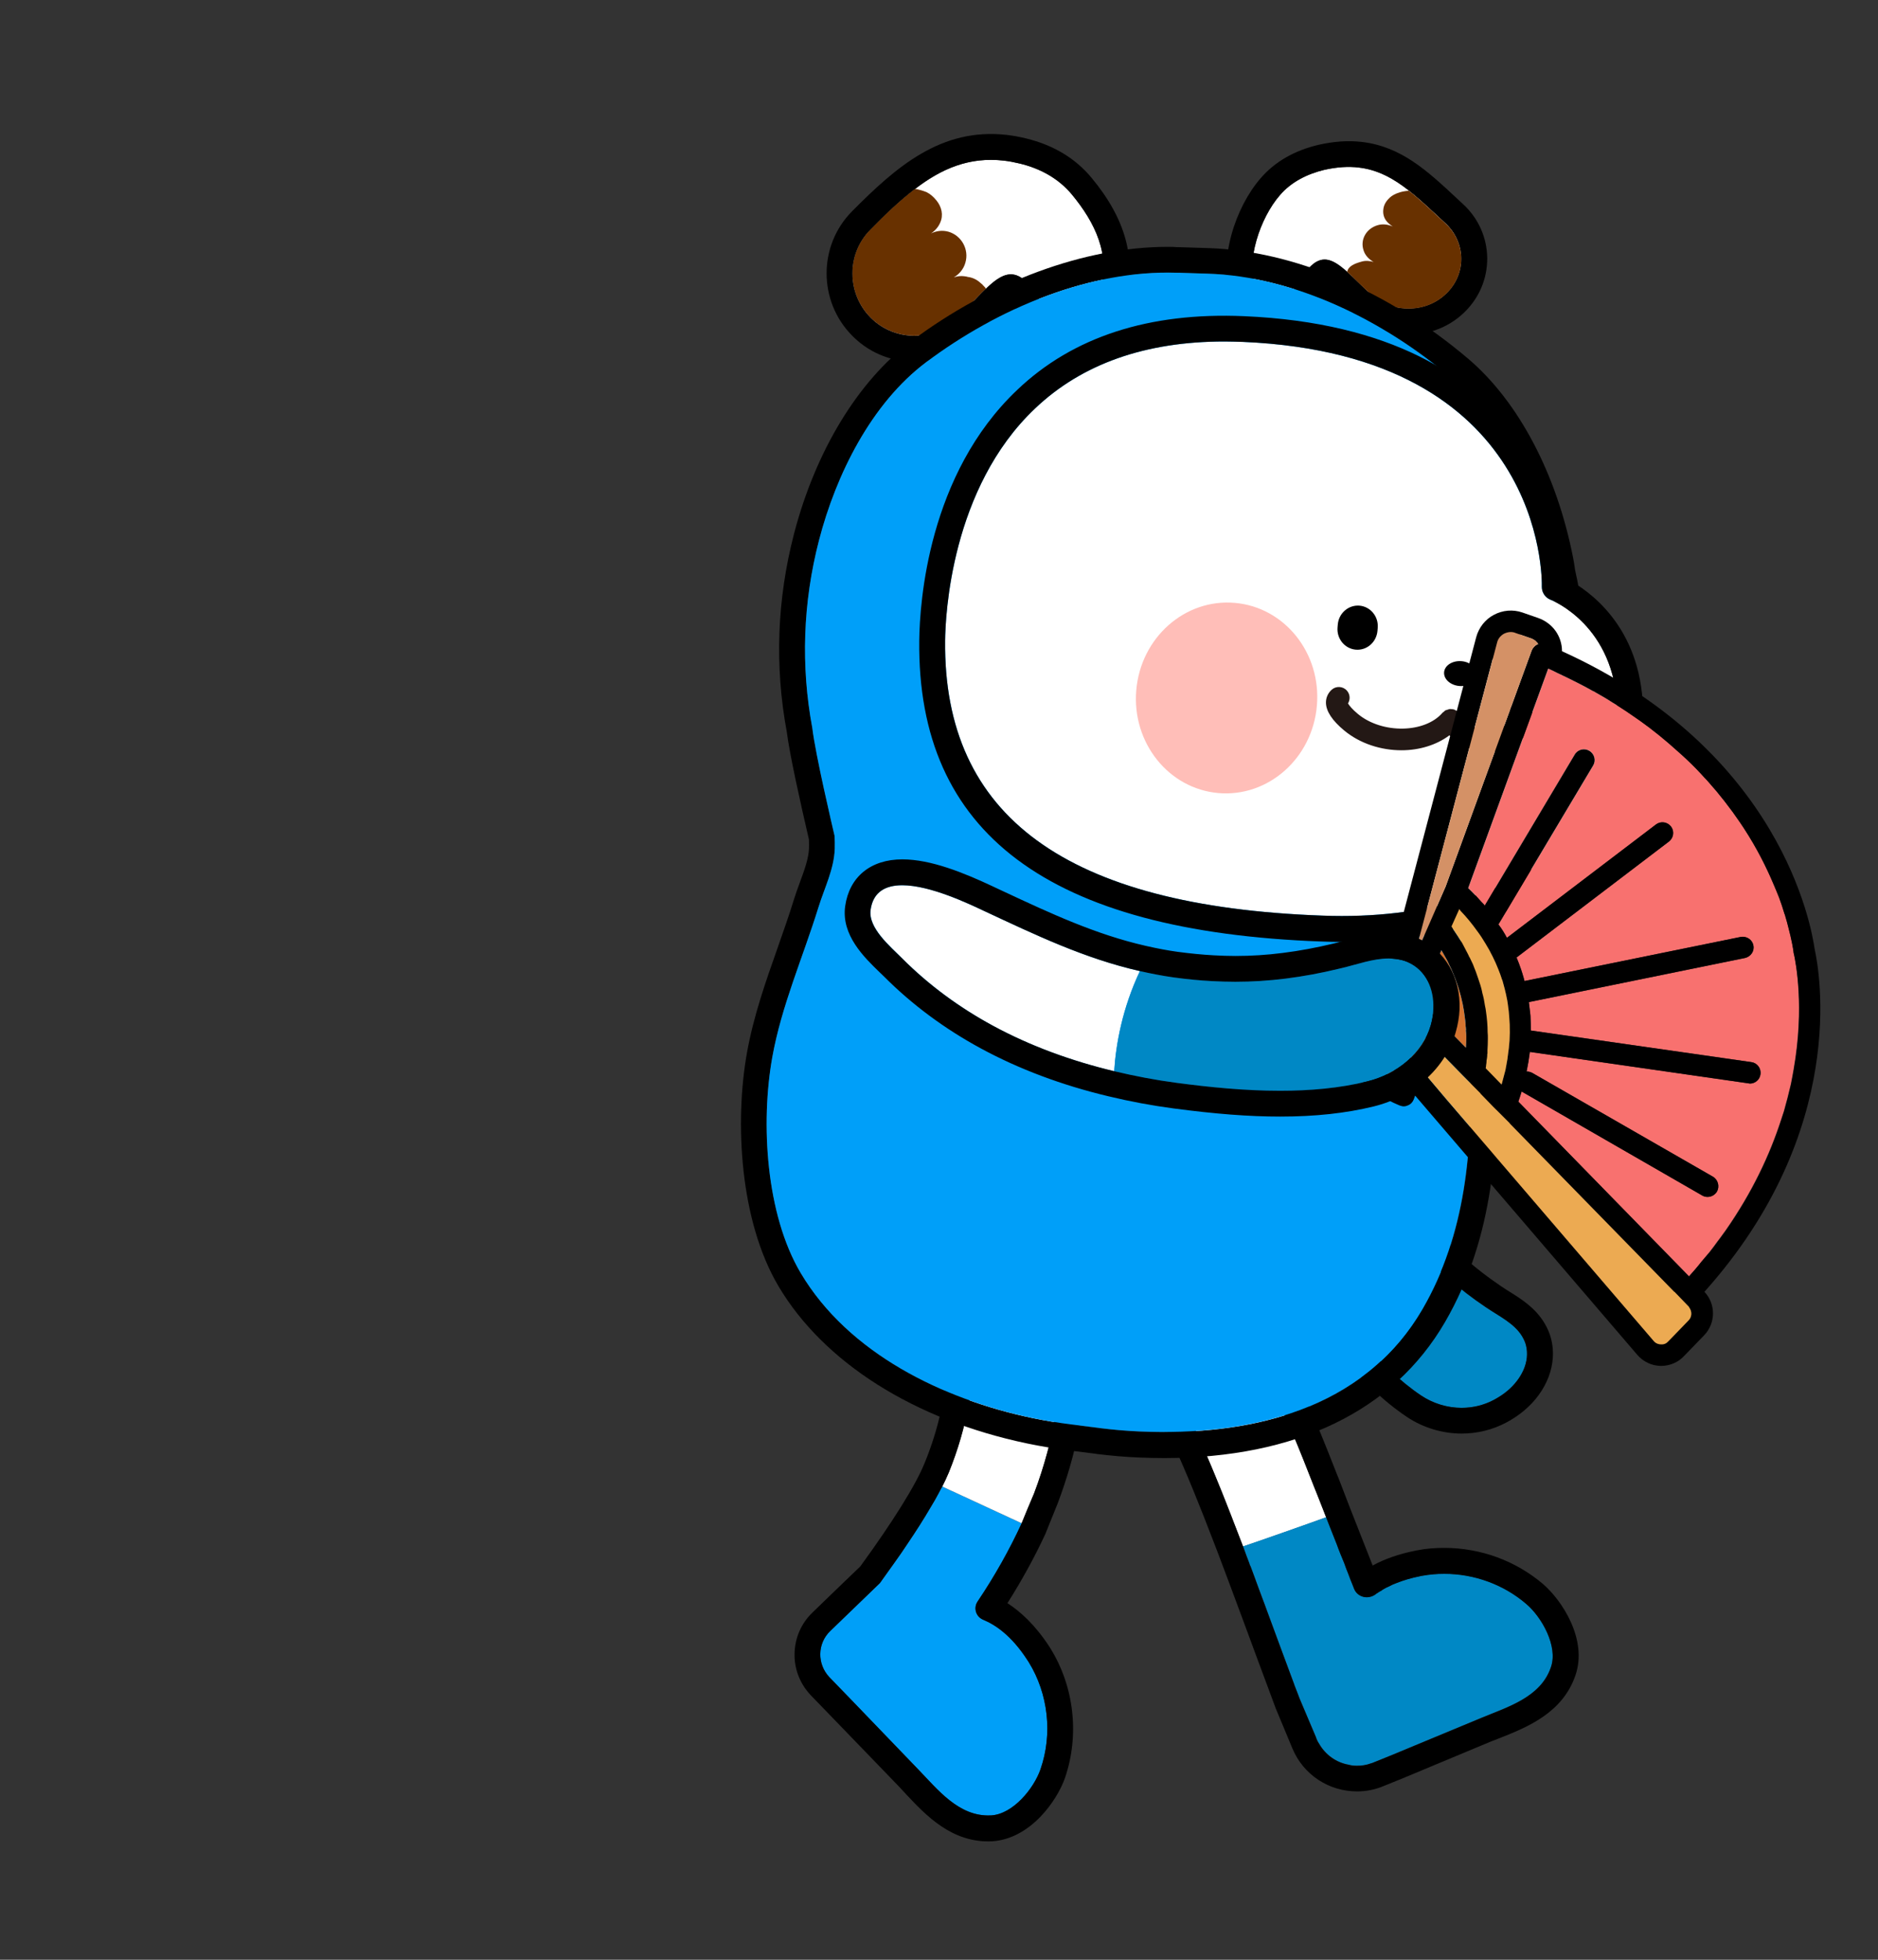 <?xml version="1.0" encoding="utf-8"?>
<!-- Generator: Adobe Illustrator 24.1.1, SVG Export Plug-In . SVG Version: 6.00 Build 0)  -->
<svg version="1.1" id="Layer_1" xmlns="http://www.w3.org/2000/svg" xmlns:xlink="http://www.w3.org/1999/xlink" x="0px" y="0px"
	 viewBox="0 0 230 240" style="enable-background:new 0 0 230 240;" xml:space="preserve">
<rect x="0" y="0" width="230" height="240" fill="#333333" stroke="none"/>
<g>
	<path style="fill:#FFFFFF;" d="M134.72,35.67c-0.47,1.54-3.19,2.63-5.12,2.55l-0.26-0.03c-2.02-0.23-1.78-1.82-3.59-3.62
		c-0.59-0.6-1.17-0.9-1.72-0.96c-1.96-0.22-3.86,2.45-6.73,5.31c-1.7,1.69-3.99,2.41-6.19,2.16c-1.65-0.19-3.26-0.93-4.52-2.21
		c-2.92-2.98-2.93-7.79,0-10.74c5.19-5.24,9.77-9.21,16.35-8.46c0.65,0.07,1.3,0.2,1.97,0.36c2.48,0.6,4.73,1.81,6.38,3.8
		C134.11,27.25,136.07,31.24,134.72,35.67z"/>
	<path style="fill:#683100;" d="M120.75,35.35c-1.04,0.97-2.14,2.25-3.46,3.56c-1.7,1.69-3.99,2.41-6.19,2.16
		c-1.65-0.19-3.26-0.93-4.52-2.21c-2.92-2.98-2.93-7.79,0-10.74c1.83-1.89,3.62-3.57,5.45-4.98l0.03,0
		c0.16,0.02,0.29,0.03,0.44,0.08c0.03,0,0.05,0.01,0.05,0.01c0.39,0.1,0.72,0.21,0.97,0.32c0.1,0.06,0.2,0.13,0.27,0.16
		c0.17,0.13,0.32,0.22,0.46,0.37c0.07,0.06,0.12,0.12,0.19,0.18c0.03,0,0.02,0.03,0.02,0.03c0.69,0.71,1.08,1.66,0.81,2.64
		c-0.21,0.72-0.68,1.28-1.25,1.66c0.65-0.32,1.4-0.42,2.15-0.21c1.59,0.47,2.54,2.17,2.06,3.79c-0.22,0.8-0.77,1.42-1.42,1.8
		c0.41-0.14,0.84-0.2,1.29-0.14l0.05,0.01c0.1,0.01,0.26,0.03,0.36,0.07c0.76,0.09,1.3,0.47,1.68,0.83c0.1,0.06,0.17,0.15,0.21,0.21
		C120.59,35.12,120.71,35.27,120.75,35.35z"/>
	<path d="M133.72,21.82c-2-2.43-4.71-4.06-8.07-4.87c-0.8-0.2-1.58-0.34-2.36-0.43c-8.04-0.91-13.55,3.92-18.94,9.36
		c-4.16,4.19-4.14,11.01-0.01,15.2c1.71,1.76,3.97,2.87,6.41,3.14c3.25,0.37,6.45-0.75,8.76-3.06c0.69-0.66,1.32-1.34,1.89-1.96
		c0.72-0.77,1.66-1.75,2.27-2.23c0.33,0.38,0.55,0.73,0.8,1.15c0.65,1.08,1.71,2.9,4.51,3.22c0.13,0.01,0.29,0.03,0.45,0.02
		c2.74,0.15,7.25-1.27,8.32-4.78C139.22,31.78,137.85,26.8,133.72,21.82z M134.72,35.67c-0.47,1.54-3.19,2.63-5.12,2.55l-0.26-0.03
		c-2.02-0.23-1.78-1.82-3.59-3.62c-0.59-0.6-1.17-0.9-1.72-0.96c-1.07-0.12-2.11,0.61-3.28,1.75c-1.04,0.97-2.14,2.25-3.46,3.56
		c-1.7,1.69-3.99,2.41-6.19,2.16c-1.65-0.19-3.26-0.93-4.52-2.21c-2.92-2.98-2.93-7.79,0-10.74c1.83-1.89,3.62-3.57,5.45-4.98
		l0.03,0c3.26-2.52,6.66-3.96,10.87-3.48c0.65,0.07,1.3,0.2,1.97,0.36c2.48,0.6,4.73,1.81,6.38,3.8
		C134.11,27.25,136.07,31.24,134.72,35.67z"/>
</g>
<g>
	<path style="fill:#FFFFFF;" d="M177.01,27.31c-3.78-3.51-6.59-6.33-10.62-6.8c-1.26-0.15-2.62-0.06-4.2,0.28
		c-2.13,0.52-4.07,1.49-5.45,3.11c-2.42,2.77-4.23,8.1-3.02,11.66c0.18,0.5,0.51,0.67,0.95,0.72c0.68,0.08,1.61-0.18,2.62-0.23
		c1.98-0.12,1.63-1.96,3.24-3.47c0.66-0.64,1.29-0.86,1.92-0.79c1.54,0.18,3.14,2.17,5.42,4.23c1.08,1,2.42,1.55,3.81,1.71
		c1.94,0.22,3.97-0.36,5.43-1.78C179.63,33.55,179.57,29.68,177.01,27.31z"/>
	<path d="M182.14,31.59c-0.03-2.5-1.08-4.87-2.97-6.6l-0.29-0.27l-0.45-0.42c-3.66-3.42-6.85-6.36-11.66-6.92
		c-1.65-0.19-3.39-0.07-5.26,0.35c-2.97,0.69-5.39,2.08-7.13,4.11c-3.06,3.52-5.24,10-3.62,14.75c0.53,1.6,1.87,2.66,3.57,2.85
		c0.78,0.09,1.56,0,2.24-0.11c0.3-0.05,0.59-0.09,0.94-0.1c3.01-0.15,4.09-2.34,4.61-3.36c0.14-0.25,0.23-0.42,0.33-0.6
		c0.48,0.4,1.15,1.06,1.67,1.57c0.14,0.12,0.29,0.27,0.43,0.39c0.38,0.39,0.81,0.78,1.24,1.18c1.51,1.39,3.45,2.26,5.54,2.5
		c2.98,0.35,5.91-0.62,8-2.65C181.18,36.46,182.16,34.11,182.14,31.59z M177.12,35.97c-1.46,1.42-3.49,2.01-5.43,1.78
		c-1.39-0.16-2.73-0.71-3.81-1.71c-1.1-1-2.05-1.99-2.89-2.75c-0.91-0.82-1.72-1.39-2.53-1.49c-0.63-0.07-1.26,0.15-1.92,0.79
		c-1.61,1.51-1.26,3.35-3.24,3.47c-1.01,0.04-1.94,0.31-2.62,0.23c-0.44-0.05-0.77-0.22-0.95-0.72c-1.21-3.56,0.61-8.89,3.02-11.66
		c1.38-1.62,3.32-2.59,5.45-3.11c1.58-0.35,2.94-0.43,4.2-0.28c2.33,0.27,4.25,1.31,6.17,2.84c1.41,1.09,2.84,2.48,4.45,3.96
		C179.57,29.68,179.63,33.55,177.12,35.97z"/>
	<path style="fill:#683100;" d="M177.12,35.97c-1.46,1.42-3.49,2.01-5.43,1.78c-1.39-0.16-2.73-0.71-3.81-1.71
		c-1.1-1-2.05-1.99-2.89-2.75c0.14-0.73,0.97-1.03,1.76-1.25c0.5-0.15,1.02-0.09,1.48,0.04c-0.57-0.31-1.05-0.81-1.24-1.44
		c-0.43-1.32,0.36-2.66,1.73-3.06c0.63-0.19,1.28-0.09,1.86,0.16c-0.52-0.33-0.97-0.75-1.12-1.35c-0.07-0.27-0.07-0.54-0.04-0.77
		c0.06-0.52,0.32-0.97,0.74-1.37c0,0,0.67-0.77,2.38-0.89c1.41,1.09,2.84,2.48,4.45,3.96C179.57,29.68,179.63,33.55,177.12,35.97z"
		/>
</g>
<g>
	<path style="fill-rule:evenodd;clip-rule:evenodd;fill:#009FF8;" d="M127.43,216.67c-0.81,2.35-3.36,5.49-6.04,5.65
		c0,0-0.03,0-0.05,0c-3.92,0.19-6.51-3.19-8.93-5.68l-8.15-8.47l-2.68-2.77c-1.52-1.6-1.5-4.13,0.1-5.66c0,0,6.06-5.84,6.08-5.87
		c0.56-0.77,1.19-1.66,1.87-2.62c0.49-0.69,1-1.41,1.5-2.18c0.99-1.46,1.98-3,2.86-4.51c0.36-0.58,0.69-1.18,0.98-1.72
		c0.14-0.27,0.28-0.55,0.43-0.79l9.73,4.5c-1.47,3.18-3.25,6.38-5.38,9.55c-0.56,0.8-0.23,1.89,0.67,2.26
		c1.46,0.6,3.47,1.92,5.43,4.97c0.03,0.05,0.15,0.23,0.15,0.23C128.39,207.45,128.93,212.36,127.43,216.67z"/>
	<path style="fill:#FFFFFF;" d="M129.83,168.26c-0.02,0.58-0.06,1.14-0.13,1.72c-0.06,0.77-0.17,1.54-0.28,2.31
		c-0.25,1.86-0.64,3.71-1.16,5.59c-0.45,1.66-0.98,3.33-1.62,5.01l-0.81,1.92l-0.71,1.73l-9.73-4.5c0.28-0.55,0.54-1.09,0.75-1.6
		c0.02-0.03,0.02-0.08,0.05-0.11c2.27-5.61,3.22-11.1,2.89-16.44c-0.2-3.31-0.91-6.57-2.11-9.77c-0.7-1.88-0.39-3.83,0.83-5.33
		c0.12-0.17,0.27-0.31,0.42-0.45c0.42-0.42,0.9-0.77,1.44-1.04c0.18-0.09,0.36-0.18,0.54-0.24c0.13-0.06,0.28-0.12,0.44-0.16
		c0.41-0.13,0.86-0.21,1.31-0.24c0.39-0.02,0.79-0.02,1.19,0.06c1.76,0.29,3.15,1.47,3.84,3.25c0.25,0.64,0.48,1.29,0.67,1.94
		c0.3,0.93,0.56,1.84,0.81,2.78c0.48,1.84,0.86,3.7,1.08,5.58c0,0,0,0,0,0.03C129.92,162.92,130,165.58,129.83,168.26z"/>
	<path d="M129.55,160.3c0.32,2.62,0.43,5.28,0.28,7.96C130,165.58,129.92,162.92,129.55,160.3z M128.46,154.69
		c0.48,1.84,0.84,3.72,1.08,5.58C129.32,158.39,128.94,156.54,128.46,154.69z"/>
	<path d="M128.54,201.69c-1.78-2.74-3.62-4.37-5.16-5.36c1.76-2.78,3.32-5.62,4.63-8.44l1.53-3.79c4.56-12.08,4.68-23.89,0.39-35.22
		c-1.07-2.84-3.41-4.81-6.29-5.26c-0.61-0.12-1.25-0.13-1.88-0.1c-2.47,0.15-4.8,1.35-6.4,3.3c-1.94,2.36-2.43,5.51-1.33,8.43
		c2.84,7.56,2.6,15.6-0.79,23.92c-1.1,2.71-3.89,7.18-7.88,12.66c-1.02,0.96-5.88,5.67-5.88,5.67c-1.37,1.33-2.13,3.09-2.17,5.02
		c-0.04,1.9,0.68,3.71,2,5.1l2.65,2.74l8.18,8.47c0.28,0.3,0.56,0.6,0.85,0.92c2.37,2.52,5.6,5.99,10.52,5.74
		c4.66-0.29,7.93-4.93,8.92-7.76c1.79-5.23,1.13-11.16-1.77-15.84L128.54,201.69z M127.43,216.67c-0.81,2.35-3.36,5.49-6.04,5.65
		c0,0-0.03,0-0.05,0c-3.92,0.19-6.51-3.19-8.93-5.68l-8.15-8.47l-2.68-2.77c-1.52-1.6-1.5-4.13,0.1-5.66c0,0,6.06-5.84,6.08-5.87
		c0.56-0.77,1.19-1.66,1.87-2.62c0.49-0.69,1-1.41,1.5-2.18c0.99-1.46,1.98-3,2.86-4.51c0.36-0.58,0.69-1.18,0.98-1.72
		c0.14-0.27,0.28-0.55,0.43-0.79c0.28-0.55,0.54-1.09,0.75-1.6c0.02-0.03,0.02-0.08,0.05-0.11c2.27-5.61,3.22-11.1,2.89-16.44
		c-0.2-3.31-0.91-6.57-2.11-9.77c-0.7-1.88-0.39-3.83,0.83-5.33c0.12-0.17,0.27-0.31,0.42-0.45c0.42-0.42,0.9-0.77,1.44-1.04
		c0.18-0.09,0.36-0.18,0.54-0.24c0.13-0.06,0.28-0.12,0.44-0.16c0.41-0.13,0.86-0.21,1.31-0.24c0.39-0.02,0.79-0.02,1.19,0.06
		c1.76,0.29,3.15,1.47,3.84,3.25c0.25,0.64,0.48,1.29,0.67,1.94c0.3,0.93,0.56,1.84,0.81,2.78c0.48,1.84,0.86,3.7,1.08,5.58
		c0,0,0,0,0,0.03c0.37,2.62,0.46,5.28,0.28,7.96c-0.02,0.58-0.06,1.14-0.13,1.72c-0.06,0.77-0.17,1.54-0.28,2.31
		c-0.25,1.86-0.64,3.71-1.16,5.59c-0.45,1.66-0.98,3.33-1.62,5.01l-0.81,1.92l-0.71,1.73c-1.47,3.18-3.25,6.38-5.38,9.55
		c-0.56,0.8-0.23,1.89,0.67,2.26c1.46,0.6,3.47,1.92,5.43,4.97c0.03,0.05,0.15,0.23,0.15,0.23
		C128.39,207.45,128.93,212.36,127.43,216.67z"/>
</g>
<g>
	<polygon style="fill-rule:evenodd;clip-rule:evenodd;fill:#009FF8;" points="158.86,207.19 158.52,206.37 158.55,206.35 	"/>
	<path style="fill:#FFFFFF;" d="M162.42,185.82l-1.92,0.69c-2.08,0.74-4.45,1.58-6.46,2.27l-1.79,0.61
		c-0.42-1.11-0.69-1.79-0.69-1.79c-0.05-0.13-0.11-0.29-0.16-0.42c-0.18-0.5-0.4-0.98-0.58-1.5c-3-7.7-6.67-16.34-11.83-24.09
		c-1.11-1.63-1.24-3.56-0.4-5.3c0.9-1.79,2.74-3.06,4.74-3.19h0.32c1.69,0,3.21,0.82,4.24,2.35c5.69,8.54,9.62,17.84,13.07,26.7
		c0.21,0.5,0.4,0.98,0.58,1.45L162.42,185.82z"/>
	<path style="fill:#0088C5;" d="M189.96,204.13c-1.24,3.72-5.32,4.9-8.56,6.25l-10.86,4.51l-2.27,0.92
		c-0.13,0.05-0.26,0.11-0.37,0.13c-0.58,0.21-1.13,0.29-1.69,0.29c-0.37,0-0.71-0.03-1.05-0.13c-1.48-0.26-2.82-1.19-3.61-2.58
		c-0.13-0.18-0.24-0.4-0.32-0.61l-0.05-0.16l-2-4.72l-0.32-0.84l-0.32-0.84l-1.74-4.69c-0.53-1.45-1.13-3.06-1.71-4.64
		c-0.16-0.42-0.29-0.82-0.45-1.21c-0.18-0.47-0.37-0.98-0.55-1.48c-0.32-0.9-0.63-1.71-0.92-2.5c-0.08-0.13-0.13-0.26-0.16-0.4
		c-0.26-0.66-0.47-1.24-0.66-1.77c-0.05-0.11-0.08-0.21-0.11-0.29l1.79-0.61c2-0.69,4.37-1.53,6.46-2.27l1.92-0.69
		c0,0,0.58,1.5,1.32,3.35c0.26,0.74,0.58,1.5,0.9,2.27c0.16,0.45,0.32,0.9,0.5,1.32c0.16,0.45,0.32,0.84,0.47,1.21
		c0.05,0.13,0.11,0.26,0.16,0.4c0.03,0.08,0.05,0.16,0.08,0.21c0.26,0.66,0.9,1.03,1.55,1.03c0.34,0,0.74-0.11,1.05-0.34
		c0.03,0,0.03-0.03,0.05-0.05c0.21-0.13,0.42-0.29,0.69-0.42c0.08-0.08,0.18-0.13,0.32-0.21c0.18-0.11,0.37-0.21,0.58-0.29
		c0.29-0.16,0.63-0.32,1-0.45c0.82-0.32,1.77-0.61,2.85-0.82c0.03-0.03,0.24-0.05,0.24-0.05c0.9-0.16,1.79-0.24,2.71-0.24
		c3.64,0,7.25,1.29,10.04,3.69C188.83,198.02,190.83,201.58,189.96,204.13z"/>
	<path d="M188.98,193.99c-3.35-2.85-7.64-4.43-12.1-4.43c-1.11,0-2.21,0.08-3.27,0.29l-0.26,0.05c-2,0.4-3.74,1-5.24,1.82
		c-1.16-2.95-2.77-7.04-2.77-7.04l-1.42-3.69c-0.03-0.08-0.05-0.13-0.08-0.18c-3.27-8.38-7.27-18.05-13.31-27.12
		c-1.61-2.4-4.11-3.77-6.88-3.77h-0.53c-3.08,0.21-5.98,2.16-7.38,4.95c-1.34,2.71-1.11,5.88,0.61,8.46
		c5.4,8.12,9.17,17.37,12.25,25.4c0.03,0,3.11,8.22,5.24,14.02l2.37,6.38c0,0.03,0.03,0.08,0.05,0.13l2.03,4.88
		c1.34,3.19,4.43,5.24,7.91,5.24c1.11,0,2.21-0.21,3.27-0.66l2.27-0.92l10.86-4.53c0.4-0.16,0.76-0.29,1.16-0.45
		c3.22-1.29,7.64-3.03,9.2-7.7C194.44,200.76,191.3,195.99,188.98,193.99z M138.99,161.57c-1.11-1.63-1.24-3.56-0.4-5.3
		c0.9-1.79,2.74-3.06,4.74-3.19h0.32c1.71,0,3.24,0.84,4.24,2.35c5.69,8.54,9.62,17.81,13.07,26.7l0.58,1.45l0.87,2.24
		c0,0,0.58,1.5,1.32,3.35c0.26,0.74,0.58,1.5,0.9,2.27c0.16,0.45,0.32,0.9,0.5,1.32c0.16,0.45,0.32,0.84,0.47,1.21
		c0.05,0.13,0.11,0.26,0.16,0.4c0.03,0.08,0.05,0.16,0.08,0.21c0.26,0.66,0.9,1.03,1.55,1.03c0.34,0,0.74-0.11,1.05-0.34
		c0.03,0,0.03-0.03,0.05-0.05c0.21-0.13,0.42-0.29,0.69-0.42c0.08-0.08,0.18-0.13,0.32-0.21c0.18-0.11,0.37-0.21,0.58-0.29
		c0.29-0.16,0.63-0.32,1-0.45c0.82-0.32,1.77-0.61,2.85-0.82c0.03-0.03,0.24-0.05,0.24-0.05c0.9-0.16,1.79-0.24,2.71-0.24
		c3.64,0,7.25,1.29,10.04,3.69c1.9,1.61,3.9,5.17,3.03,7.72c-1.24,3.72-5.32,4.9-8.56,6.25l-10.86,4.51l-2.27,0.92
		c-0.13,0.05-0.26,0.11-0.37,0.13c-0.58,0.21-1.13,0.29-1.69,0.29c-0.37,0-0.71-0.03-1.05-0.13c-1.48-0.26-2.82-1.19-3.61-2.58
		c-0.13-0.18-0.24-0.4-0.32-0.61l-0.05-0.16l-2-4.72l-0.32-0.84l-0.32-0.84l-1.74-4.69c-0.53-1.45-1.13-3.06-1.71-4.64
		c-0.16-0.42-0.29-0.82-0.45-1.21c-0.18-0.47-0.37-0.98-0.55-1.48c-0.32-0.9-0.63-1.71-0.92-2.5c-0.08-0.13-0.13-0.26-0.16-0.4
		c-0.26-0.66-0.47-1.24-0.66-1.77c-0.05-0.11-0.08-0.21-0.11-0.29c-0.42-1.11-0.69-1.79-0.69-1.79c-0.05-0.13-0.11-0.29-0.16-0.42
		C148.3,179.1,144.47,169.85,138.99,161.57z"/>
</g>
<g>
	<path style="fill:#FFFFFF;" d="M168.62,144.86c-2.55-5.25-3.71-10.77-5.04-16.66c-0.59-2.61-2.56-12.11-7.3-8.77
		c-1.72,1.21-1.85,4.34-2.09,6.21c-0.54,4.08-0.46,8.2,0.18,12.19c0.72,4.48,2.12,8.77,4.02,12.82
		C160.83,148.67,164.34,146.38,168.62,144.86z"/>
	<path style="fill:#0088C5;" d="M182.05,160.14c-0.06-0.04-0.12-0.08-0.18-0.12c-1.61-1.08-3.03-2.19-4.35-3.35
		c-1.88-1.66-3.52-3.44-5.04-5.47c-0.75-1-1.47-2.07-2.18-3.22c-0.63-1.02-1.18-2.06-1.68-3.11c-4.28,1.51-7.79,3.8-10.23,5.79
		c0.92,1.96,1.95,3.87,3.08,5.71c3.24,5.24,7.33,11.03,12.58,14.53c2.55,1.71,6.01,2.08,8.93,0.52c0.61-0.33,1.17-0.7,1.63-1.09
		c1.68-1.41,2.8-3.51,2.28-5.58c-0.1-0.41-0.28-0.77-0.48-1.11C185.45,162.06,183.57,161.18,182.05,160.14z"/>
	<path d="M158.2,118.73c3.38,0,4.89,7.25,5.39,9.48c1.33,5.89,2.49,11.42,5.04,16.66c0.51,1.05,1.05,2.09,1.68,3.11
		c0.71,1.15,1.43,2.21,2.18,3.22c1.52,2.04,3.16,3.82,5.04,5.47c1.32,1.16,2.74,2.27,4.35,3.35c0.06,0.04,0.12,0.08,0.18,0.12
		c1.52,1.04,3.4,1.92,4.35,3.5c0.2,0.34,0.38,0.7,0.48,1.11c0.52,2.07-0.6,4.17-2.28,5.58c-0.46,0.39-1.02,0.76-1.63,1.09
		c-1.26,0.68-2.63,0.99-3.97,0.99c-1.77,0-3.51-0.54-4.96-1.51c-5.24-3.51-9.33-9.29-12.58-14.53c-1.14-1.84-2.17-3.75-3.08-5.71
		c-1.9-4.05-3.31-8.35-4.02-12.82c-0.64-3.99-0.71-8.11-0.18-12.19c0.25-1.88,0.37-5,2.09-6.21
		C156.98,118.94,157.61,118.73,158.2,118.73 M158.2,115.56c-1.27,0-2.53,0.43-3.73,1.28c-2.66,1.87-3.06,5.36-3.32,7.67l-0.09,0.71
		c-0.57,4.34-0.51,8.74,0.19,13.1c0.73,4.57,2.17,9.16,4.28,13.67c0.98,2.1,2.08,4.12,3.26,6.03c3.18,5.13,7.59,11.54,13.51,15.5
		c1.97,1.32,4.35,2.04,6.72,2.04c1.91,0,3.8-0.47,5.47-1.36c0.79-0.42,1.53-0.92,2.16-1.45c2.82-2.36,4.09-5.73,3.32-8.78
		c-0.17-0.67-0.44-1.31-0.84-1.97c-1.12-1.86-2.87-2.95-4.28-3.83c-0.34-0.21-0.67-0.42-0.99-0.64l-0.2-0.14
		c-1.45-0.98-2.77-2-4.03-3.1c-1.71-1.51-3.21-3.14-4.59-4.99c-0.69-0.92-1.35-1.9-2.02-2.99c-0.5-0.8-0.98-1.7-1.53-2.83
		c-2.25-4.63-3.38-9.67-4.58-15.01l-0.22-0.97l-0.05-0.23C165.84,123.77,164,115.56,158.2,115.56L158.2,115.56z"/>
</g>
<g>
	<path d="M143.01,33.39c0.38,0,0.76,0.01,1.14,0.02c0,0,0.08,0,0.2,0l3.46,0.11c10.78,0.31,21.7,5.79,29.96,12.81
		c6.42,5.46,10.21,14.45,11.79,22.61c0.1,0.49,0.15,0.98,0.23,1.47c0.19,0.84,0.36,1.67,0.51,2.5c1.74,9.9-0.85,18.06-4.57,27.28
		c-0.81,2-6.07,11.63-6.19,12.11c-1.81,5.41,0.32,12.5,0.51,18.04c0.35,10.32-0.52,20.84-5.82,29.96
		c-6.69,11.52-19.18,15.08-31.69,15.08c-0.99,0-1.99-0.02-2.98-0.07c-1.62-0.07-3.23-0.21-4.83-0.41c-0.06-0.01-0.13-0.02-0.19-0.03
		l-3.26-0.41c-1.61-0.2-3.27-0.47-4.85-0.8c-10.88-2.27-22.51-7.88-28.37-17.77c-4.24-7.16-4.92-18.31-3.47-26.41
		c1.13-6.32,3.76-12.25,5.65-18.35c0.74-2.39,1.92-4.68,2-7.18c0.02-0.53,0-1.05-0.02-1.58c-0.27-1.16-2.34-9.92-2.73-13.22
		c-1.41-7.58-1.16-15.33,0.82-22.98c2.09-8.04,6.42-16.79,13.16-21.84C121.83,38.08,132.58,33.39,143.01,33.39 M143.01,30.23
		c-10.15,0-21.61,4.22-31.44,11.58c-6.48,4.85-11.7,13.45-14.33,23.58c-2.08,8.02-2.38,16.18-0.88,24.25
		c0.35,2.76,1.66,8.65,2.71,13.16c0.01,0.37,0.02,0.71,0.01,1.05c-0.04,1.27-0.55,2.66-1.09,4.13c-0.27,0.74-0.54,1.47-0.77,2.22
		c-0.6,1.95-1.31,3.95-1.99,5.89c-1.45,4.11-2.95,8.36-3.75,12.84c-1.51,8.43-0.9,20.54,3.86,28.58
		c5.54,9.35,16.64,16.37,30.45,19.26c1.62,0.34,3.38,0.63,5.1,0.85l3.27,0.41l0.18,0.03c1.71,0.21,3.42,0.36,5.1,0.43
		c1.04,0.04,2.08,0.07,3.11,0.07c16.19,0,28.09-5.76,34.42-16.65c6.13-10.55,6.56-22.46,6.25-31.66c-0.07-1.92-0.34-3.98-0.61-5.97
		c-0.52-3.88-1.05-7.89-0.09-10.87c0.24-0.5,1.17-2.27,2-3.84c2.12-4.03,3.67-6.97,4.15-8.18c3.61-8.97,6.69-17.93,4.75-29.01
		c-0.15-0.84-0.32-1.69-0.51-2.54l-0.07-0.46c-0.05-0.34-0.1-0.67-0.17-1.02c-2-10.27-6.68-19.17-12.85-24.42
		c-9.79-8.32-21.42-13.26-31.91-13.56l-3.45-0.11l-0.26,0C143.84,30.23,143.43,30.23,143.01,30.23L143.01,30.23z"/>
	<path style="fill:#009FF9;" d="M185.73,100.18c3.71-9.22,6.31-17.38,4.57-27.28c-0.14-0.83-0.32-1.66-0.51-2.5
		c-0.08-0.49-0.14-0.97-0.23-1.47c-1.58-8.16-5.37-17.15-11.79-22.61c-8.25-7.02-19.17-12.5-29.96-12.81l-3.46-0.11
		c-0.12,0-0.2,0-0.2,0c-10.78-0.36-22.02,4.44-30.69,10.93c-6.75,5.05-11.08,13.79-13.16,21.84c-1.98,7.65-2.23,15.4-0.82,22.98
		c0.4,3.3,2.46,12.06,2.73,13.22c0.02,0.52,0.04,1.05,0.02,1.57c-0.08,2.5-1.26,4.79-2,7.18c-1.89,6.1-4.52,12.04-5.65,18.35
		c-1.45,8.09-0.77,19.25,3.47,26.41c5.86,9.89,17.5,15.5,28.37,17.77c1.58,0.33,3.24,0.6,4.85,0.8l3.26,0.41
		c0.06,0.01,0.12,0.02,0.19,0.03c1.6,0.2,3.22,0.34,4.83,0.41c13.47,0.58,27.44-2.58,34.66-15.01c5.3-9.12,6.17-19.64,5.82-29.96
		c-0.19-5.55-2.31-12.64-0.51-18.04C179.66,111.81,184.92,102.18,185.73,100.18z"/>
</g>
<path style="fill:#009FF8;" d="M147.81,33.52c0,0-0.08,0-0.2-0.01L147.81,33.52z"/>
<g>
	<path style="fill-rule:evenodd;clip-rule:evenodd;fill:#FFFFFF;" d="M198.08,86.89c0.21,6.54-1.84,11.96-6.03,16.15
		c-6.22,6.14-17.42,9.59-30.1,9.09c-31.33-1.13-46.43-12.15-46.2-33.68c0.03-3.03,0.71-18.68,11.02-28.43
		c5.74-5.46,13.52-8.2,23.19-8.2c0.74,0,1.48,0.03,2.27,0.05c36.81,1.58,36.63,28.86,36.6,30.02c0,0.66,0.4,1.26,1,1.53
		C190.17,73.53,197.79,76.64,198.08,86.89z"/>
	<path d="M191.96,70.92c-0.24-5.56-3.4-30.65-39.61-32.2c-11.62-0.5-20.95,2.53-27.75,9.01c-10.96,10.36-11.96,26.12-12.02,30.7
		c-0.26,23.61,15.84,35.66,49.25,36.87c0.82,0.03,1.63,0.05,2.45,0.05c12.65,0,23.48-3.61,29.96-10.07
		c4.88-4.82,7.22-11.04,6.98-18.47C200.95,76.64,194.49,72.26,191.96,70.92z M161.95,112.13c-31.33-1.13-46.43-12.15-46.2-33.68
		c0.03-3.03,0.71-18.68,11.02-28.43c5.74-5.46,13.52-8.2,23.19-8.2c0.74,0,1.48,0.03,2.27,0.05c36.81,1.58,36.63,28.86,36.6,30.02
		c0,0.66,0.4,1.26,1,1.53c0.34,0.11,7.96,3.21,8.25,13.47c0.21,6.54-1.84,11.96-6.03,16.15
		C185.82,109.18,174.62,112.63,161.95,112.13z"/>
	<path style="fill-rule:evenodd;clip-rule:evenodd;fill:#FFBEB8;" d="M161.28,86.42c-0.55,6.44-5.96,11.23-12.06,10.7
		c-6.11-0.53-10.61-6.17-10.06-12.6c0.55-6.43,5.95-11.22,12.06-10.69C157.33,74.35,161.84,79.99,161.28,86.42"/>
</g>
<g>
	<path style="fill-rule:evenodd;clip-rule:evenodd;" d="M180.85,82.66c-0.07,0.84-1.02,1.44-2.12,1.35s-1.94-0.85-1.87-1.69
		c0.07-0.83,1.02-1.44,2.13-1.35S180.92,81.83,180.85,82.66"/>
	<path style="fill-rule:evenodd;clip-rule:evenodd;" d="M183.83,81.09L183.83,81.09c-1.15-0.1-1.98-1.31-1.86-2.7l0.03-0.35
		c0.12-1.39,1.15-2.44,2.3-2.34c1.15,0.1,1.98,1.31,1.86,2.7l-0.03,0.35C186.01,80.15,184.98,81.19,183.83,81.09"/>
	<path style="fill-rule:evenodd;clip-rule:evenodd;" d="M166.04,79.56L166.04,79.56c-1.35-0.12-2.35-1.34-2.23-2.73l0.03-0.35
		c0.12-1.39,1.31-2.42,2.66-2.31c1.35,0.12,2.35,1.34,2.23,2.73l-0.03,0.35C168.58,78.65,167.39,79.68,166.04,79.56"/>
	<path style="fill:#231815;" d="M187.44,86.62c-0.31-0.66-1.1-0.94-1.75-0.63c-0.66,0.31-0.94,1.1-0.63,1.75
		c0.04,0.08,0.12,0.26-0.38,0.75c-1.03,0.99-2.29,0.98-2.94,0.89c-1.24-0.18-2.36-0.9-2.92-1.9c-0.04-0.08-0.11-0.13-0.17-0.19
		c-0.04-0.05-0.07-0.11-0.12-0.15c-0.01-0.01-0.02-0.01-0.03-0.02c-0.09-0.07-0.18-0.11-0.28-0.16c-0.06-0.03-0.11-0.07-0.17-0.08
		c-0.1-0.03-0.21-0.03-0.31-0.04c-0.06,0-0.12-0.02-0.18-0.01c-0.1,0.01-0.19,0.05-0.28,0.08c-0.07,0.02-0.15,0.04-0.22,0.07
		c-0.01,0.01-0.03,0.01-0.04,0.01c-0.07,0.04-0.12,0.11-0.18,0.16c-0.05,0.05-0.12,0.07-0.17,0.13c-2.17,2.53-7.4,2.61-10.36,0.16
		c-0.69-0.57-1.07-1.04-1.22-1.3c0.3-0.48,0.26-1.12-0.13-1.56c-0.48-0.55-1.32-0.6-1.86-0.12c-0.47,0.42-0.72,0.99-0.71,1.61
		c0.02,1.03,0.77,2.18,2.25,3.4c1.95,1.61,4.51,2.41,7,2.41c2.17,0,4.27-0.63,5.87-1.83c1.01,1.02,2.37,1.73,3.87,1.94
		c0.31,0.05,0.63,0.07,0.94,0.07c1.58,0,3.08-0.58,4.2-1.67C188.13,88.82,187.79,87.35,187.44,86.62z"/>
</g>
<g>
	<path style="fill:#F8716F;" d="M219.66,130.95c-0.11,0.61-0.21,1.21-0.34,1.82c-0.24,1.05-0.53,2.16-0.84,3.27
		c-0.13,0.4-0.24,0.76-0.37,1.13c-1.37,4.22-3.5,8.8-6.77,13.49c-0.32,0.42-0.61,0.87-0.95,1.29c-0.34,0.47-0.69,0.95-1.05,1.4
		c-0.32,0.4-0.63,0.79-0.98,1.19c-0.47,0.61-0.98,1.19-1.5,1.77l-20.9-21.4c0.13-0.37,0.26-0.79,0.4-1.24l22.11,12.73
		c0.21,0.13,0.45,0.18,0.66,0.18c0.47,0,0.9-0.24,1.16-0.66c0.34-0.63,0.13-1.45-0.5-1.82l-22.11-12.7
		c-0.24-0.13-0.47-0.18-0.71-0.18c0.16-0.76,0.29-1.55,0.4-2.4l26.77,3.85c0.05,0,0.13,0.03,0.18,0.03c0.63,0,1.21-0.47,1.29-1.13
		c0.11-0.74-0.4-1.4-1.11-1.5l-27.01-3.87c0-0.61-0.03-1.21-0.05-1.82c0-0.11-0.03-0.18-0.03-0.29c-0.05-0.45-0.11-0.9-0.16-1.34
		v-0.03l26.46-5.4c0.71-0.16,1.19-0.84,1.03-1.55c-0.13-0.71-0.84-1.16-1.55-1.03l-26.48,5.4c-0.03-0.11-0.05-0.21-0.08-0.32
		c-0.11-0.37-0.21-0.74-0.34-1.11c-0.16-0.47-0.34-0.95-0.55-1.45l18.66-14.2c0.58-0.45,0.69-1.27,0.26-1.84
		c-0.45-0.58-1.26-0.69-1.84-0.26l-18.26,13.89c-0.29-0.55-0.63-1.11-1.03-1.63v-0.03l11.6-19.45c0.37-0.61,0.16-1.42-0.47-1.79
		c-0.61-0.37-1.42-0.18-1.79,0.45l-11.02,18.5c-0.13-0.16-0.26-0.29-0.42-0.45c-0.18-0.21-0.37-0.42-0.55-0.61
		c-0.08-0.08-0.16-0.18-0.24-0.26c-0.26-0.26-0.53-0.55-0.82-0.82l9.8-26.88c0.37,0.16,0.74,0.34,1.11,0.53
		c0.79,0.37,1.55,0.74,2.32,1.13c0.69,0.34,1.37,0.71,2.03,1.08c0.11,0.03,0.24,0.11,0.34,0.18c0.63,0.37,1.27,0.71,1.87,1.11
		c0.66,0.4,1.32,0.82,1.95,1.24c0.55,0.37,1.08,0.74,1.61,1.11c1.66,1.19,3.16,2.42,4.53,3.66c0.4,0.34,0.79,0.71,1.16,1.05
		c0.79,0.74,1.53,1.5,2.19,2.24c0.4,0.4,0.74,0.82,1.08,1.21c0.29,0.32,0.55,0.63,0.82,0.98c0.37,0.45,0.71,0.9,1.05,1.34
		c0.37,0.47,0.69,0.92,1,1.37c0.32,0.45,0.61,0.87,0.9,1.32c1.58,2.42,2.74,4.74,3.61,6.8c0.26,0.58,0.47,1.13,0.69,1.66
		c0.26,0.69,0.47,1.34,0.66,1.98c0.05,0.13,0.11,0.26,0.13,0.4c0.13,0.45,0.26,0.87,0.34,1.24c0.42,1.58,0.61,2.69,0.66,3.14
		c0,0.05,0,0.11,0.03,0.13C219.92,117.88,221,123.33,219.66,130.95z"/>
	<path style="fill:#BE723F;" d="M171.35,131.87l-0.18,0.47c-1.98-1.08-5.72-3.58-5.77-7.41L171.35,131.87z"/>
	<path d="M222.24,116.22c-0.4-2.77-4.08-24.27-30.94-36.47c0-1.82-1.13-3.45-2.95-4.08l-1.9-0.66c-1.16-0.4-2.42-0.29-3.5,0.29
		c-1.05,0.55-1.84,1.55-2.16,2.74l-10.75,40.79c-0.61-0.42-1.34-0.63-2.06-0.61c-1.05,0.03-2.06,0.45-2.79,1.24
		c-0.34,0.37-0.61,0.79-0.76,1.26c-0.11,0-0.21,0.03-0.32,0.08c-0.34,0.13-0.61,0.4-0.71,0.74c-2.74,7.3,4.06,12.23,8.01,13.84
		c0.16,0.05,0.34,0.11,0.5,0.11c0.18,0,0.37-0.05,0.53-0.13c0.34-0.13,0.58-0.4,0.71-0.74l0.16-0.45l27.22,31.76
		c0.71,0.82,1.74,1.32,2.82,1.34h0.11c1.03,0,2.06-0.42,2.77-1.19l2.48-2.56c1.42-1.48,1.45-3.82,0.03-5.32
		C226.46,138.41,222.82,118.83,222.24,116.22z M183.34,78.69c0.11-0.47,0.42-0.84,0.84-1.08c0.26-0.13,0.55-0.21,0.82-0.21
		c0.21,0,0.4,0.03,0.58,0.11l1.9,0.66c0.18,0.05,0.34,0.16,0.5,0.26c0.05,0.03,0.11,0.08,0.16,0.16c0.11,0.08,0.18,0.18,0.24,0.29
		c-0.03,0-0.05,0.03-0.08,0.03c-0.32,0.13-0.58,0.42-0.71,0.74l-10.54,28.91l-0.08,0.18l-1.92,4.4l-1.98,4.53L183.34,78.69z
		 M182.19,126.42c0-0.84-0.08-1.71-0.21-2.61c-0.03-0.18-0.05-0.4-0.11-0.61c-0.08-0.55-0.21-1.08-0.34-1.63v-0.03
		c-0.05-0.29-0.13-0.55-0.21-0.84c-0.18-0.55-0.37-1.13-0.58-1.71c-0.11-0.29-0.24-0.58-0.34-0.87c-0.13-0.29-0.26-0.55-0.4-0.84
		c-0.05-0.05-0.08-0.13-0.11-0.18c0-0.03,0-0.03,0-0.03c-0.11-0.24-0.24-0.45-0.34-0.66c-0.13-0.29-0.32-0.58-0.47-0.9
		c-0.18-0.29-0.37-0.58-0.55-0.87c-0.13-0.21-0.29-0.42-0.42-0.63c-0.05-0.08-0.11-0.16-0.16-0.24c-0.05-0.11-0.11-0.18-0.18-0.29
		v-0.03l0.95-2.11c0.03,0.03,0.08,0.08,0.08,0.11c0.03,0.03,0.05,0.08,0.08,0.11c0.76,0.79,1.42,1.61,2,2.42
		c0.4,0.53,0.74,1.05,1.05,1.58c0.32,0.53,0.61,1.05,0.87,1.58c0.26,0.53,0.5,1.05,0.69,1.55c0.18,0.42,0.32,0.84,0.45,1.24
		c0.08,0.16,0.11,0.34,0.16,0.5c0.13,0.45,0.24,0.9,0.34,1.34c0.11,0.5,0.21,1,0.26,1.5c0.08,0.4,0.11,0.79,0.13,1.19
		c0.13,1.37,0.11,2.66-0.03,3.87c-0.05,0.42-0.11,0.82-0.16,1.21c0,0.03,0,0.03,0,0.05c-0.08,0.5-0.18,1-0.26,1.45
		c-0.16,0.63-0.32,1.21-0.47,1.77l-1.95-2v-0.11c0.03-0.11,0.05-0.21,0.05-0.32c0.03-0.16,0.05-0.32,0.05-0.47
		c0-0.08,0-0.13,0.03-0.21c0-0.21,0.03-0.45,0.05-0.66c0.03-0.13,0.03-0.29,0.03-0.42c0.03-0.47,0.05-0.95,0.05-1.45v-0.03
		C182.21,126.92,182.21,126.65,182.19,126.42z M179.42,124.7c0.05,0.26,0.05,0.53,0.08,0.76v0.18c0,0.08,0.03,0.16,0.03,0.21v0.08
		c0.03,0.08,0.03,0.18,0,0.26c0.03,0.26,0.05,0.5,0.05,0.76c0,0.45-0.03,0.9-0.05,1.34l-2.45-2.5l-0.29-0.29l-1.71-1.74l-1.24-1.29
		l2.69-6.11c0.11,0.16,0.18,0.34,0.29,0.5c0.08,0.16,0.18,0.32,0.26,0.47c0.03,0.03,0.03,0.05,0.05,0.08
		c0.05,0.11,0.13,0.24,0.18,0.34c0.05,0.13,0.13,0.26,0.18,0.4c0.18,0.34,0.34,0.69,0.47,1.03c0.21,0.47,0.37,0.92,0.53,1.4
		c0.05,0.16,0.11,0.32,0.16,0.47v0.03C179.05,122.33,179.29,123.54,179.42,124.7z M171.17,132.35c-1.98-1.08-5.72-3.58-5.77-7.41
		l5.96,6.93L171.17,132.35z M206.8,161.7l-2.48,2.56c-0.24,0.26-0.5,0.4-0.9,0.37c-0.37,0-0.69-0.16-0.9-0.42l-25.43-29.65
		l-2.74-3.24l-1.98-2.29l-1.61-1.87l-1.24-1.42l-0.13-0.16v-0.03l-0.03-0.03l-2.27-2.64c-0.34-0.37-0.4-0.9-0.18-1.32
		c0.05-0.11,0.13-0.21,0.21-0.32c0.21-0.26,0.53-0.34,0.9-0.4c0.32,0,0.63,0.13,0.87,0.37l0.4,0.4l1.4,1.45l0.29,0.29l0.66,0.66
		l1.05,1.08l0.18,0.18l1.45,1.5l0.76,0.79l0.4,0.4l3.64,3.72l2.19,2.21v0.03l1.58,1.63c0.03-0.03,0.03-0.03,0.03-0.05l0.4,0.47
		l1.58,1.58v0.03l20.16,20.63h0.03l1.71,1.77c0.03,0.03,0.08,0.08,0.08,0.13C207.25,160.6,207.22,161.28,206.8,161.7z
		 M208.35,154.54c-0.47,0.61-0.98,1.19-1.5,1.77l-20.9-21.4c0.13-0.37,0.26-0.79,0.4-1.24l22.11,12.73
		c0.21,0.13,0.45,0.18,0.66,0.18c0.47,0,0.9-0.24,1.16-0.66c0.34-0.63,0.13-1.45-0.5-1.82l-22.11-12.7
		c-0.24-0.13-0.47-0.18-0.71-0.18c0.16-0.76,0.29-1.55,0.4-2.4l26.77,3.85c0.05,0,0.13,0.03,0.18,0.03c0.63,0,1.21-0.47,1.29-1.13
		c0.11-0.74-0.4-1.4-1.11-1.5l-27.01-3.87c0-0.61-0.03-1.21-0.05-1.82c0-0.11-0.03-0.18-0.03-0.29c-0.05-0.45-0.11-0.9-0.16-1.34
		v-0.03l26.46-5.4c0.71-0.16,1.19-0.84,1.03-1.55c-0.13-0.71-0.84-1.16-1.55-1.03l-26.48,5.4c-0.03-0.11-0.05-0.21-0.08-0.32
		c-0.11-0.37-0.21-0.74-0.34-1.11c-0.16-0.47-0.34-0.95-0.55-1.45l18.66-14.2c0.58-0.45,0.69-1.27,0.26-1.84
		c-0.45-0.58-1.26-0.69-1.84-0.26l-18.26,13.89c-0.29-0.55-0.63-1.11-1.03-1.63v-0.03l11.6-19.45c0.37-0.61,0.16-1.42-0.47-1.79
		c-0.61-0.37-1.42-0.18-1.79,0.45l-11.02,18.5c-0.13-0.16-0.26-0.29-0.42-0.45c-0.18-0.21-0.37-0.42-0.55-0.61
		c-0.08-0.08-0.16-0.18-0.24-0.26c-0.26-0.26-0.53-0.55-0.82-0.82l9.8-26.88c0.37,0.16,0.74,0.34,1.11,0.53
		c0.79,0.37,1.55,0.74,2.32,1.13c0.69,0.34,1.37,0.71,2.03,1.08c0.11,0.03,0.24,0.11,0.34,0.18c0.63,0.37,1.27,0.71,1.87,1.11
		c0.66,0.4,1.32,0.82,1.95,1.24c0.55,0.37,1.08,0.74,1.61,1.11c1.66,1.19,3.16,2.42,4.53,3.66c0.4,0.34,0.79,0.71,1.16,1.05
		c0.79,0.74,1.53,1.5,2.19,2.24c0.4,0.4,0.74,0.82,1.08,1.21c0.29,0.32,0.55,0.63,0.82,0.98c0.37,0.45,0.74,0.9,1.05,1.34
		c0.37,0.47,0.69,0.92,1,1.37c0.32,0.45,0.63,0.9,0.9,1.32c1.58,2.42,2.74,4.74,3.61,6.8c0.26,0.58,0.47,1.13,0.69,1.66
		c0.26,0.69,0.47,1.34,0.66,1.98c0.05,0.13,0.11,0.26,0.13,0.4c0.13,0.45,0.26,0.87,0.34,1.24c0.42,1.58,0.61,2.69,0.66,3.14
		c0,0.05,0,0.11,0.03,0.13c0.26,1.13,1.34,6.59,0,14.2c-0.11,0.61-0.21,1.21-0.34,1.82c-0.24,1.05-0.53,2.16-0.84,3.27
		c-0.13,0.4-0.24,0.76-0.37,1.13c-1.37,4.22-3.5,8.8-6.77,13.49c-0.32,0.42-0.61,0.87-0.95,1.29c-0.34,0.47-0.69,0.95-1.05,1.4
		C209.01,153.75,208.7,154.14,208.35,154.54z"/>
	<path style="fill:#D49166;" d="M188.38,78.88c-0.03,0-0.05,0.03-0.08,0.03c-0.32,0.13-0.58,0.42-0.71,0.74l-10.54,28.91l-0.08,0.18
		l-1.92,4.4l-1.98,4.53l10.28-38.98c0.11-0.47,0.42-0.84,0.84-1.08c0.26-0.13,0.55-0.21,0.82-0.21c0.21,0,0.4,0.03,0.58,0.11
		l1.9,0.66c0.18,0.05,0.34,0.16,0.5,0.26c0.05,0.03,0.11,0.08,0.16,0.16C188.25,78.67,188.33,78.77,188.38,78.88z"/>
	<path style="fill:#ECAA52;" d="M184.79,128.34c-0.05,0.42-0.11,0.82-0.16,1.21c0,0.03,0,0.03,0,0.05c-0.08,0.5-0.18,1-0.26,1.45
		c-0.16,0.63-0.32,1.21-0.47,1.77l-1.95-2c0-0.05,0.03-0.08,0.03-0.13c0-0.08,0.03-0.18,0.03-0.29c0.03-0.16,0.05-0.32,0.05-0.47
		c0-0.08,0-0.13,0.03-0.21c0.03-0.13,0.03-0.26,0.05-0.4v-0.08c0-0.08,0-0.16,0.03-0.24v-0.37c0.03-0.47,0.05-0.95,0.05-1.45v-0.03
		c0-0.24,0-0.5-0.03-0.74c0-0.84-0.08-1.71-0.21-2.61c-0.03-0.18-0.05-0.4-0.11-0.61c-0.08-0.55-0.18-1.08-0.34-1.63v-0.03
		c-0.05-0.29-0.13-0.55-0.21-0.84c-0.18-0.55-0.37-1.13-0.58-1.71c-0.11-0.29-0.24-0.58-0.34-0.87c-0.13-0.29-0.26-0.55-0.4-0.84
		c-0.05-0.05-0.08-0.13-0.11-0.18c0-0.03,0-0.03,0-0.03c-0.11-0.24-0.24-0.45-0.34-0.66c-0.13-0.29-0.32-0.58-0.47-0.9
		c-0.18-0.29-0.37-0.58-0.55-0.87c-0.13-0.21-0.29-0.42-0.42-0.63c-0.05-0.08-0.11-0.16-0.16-0.24c-0.05-0.11-0.11-0.18-0.18-0.29
		v-0.03l0.95-2.11c0.03,0.03,0.08,0.08,0.08,0.11c0.03,0.03,0.05,0.08,0.08,0.11c0.76,0.79,1.42,1.61,2,2.42
		c0.4,0.53,0.74,1.05,1.05,1.58c0.32,0.53,0.61,1.05,0.87,1.58c0.26,0.53,0.5,1.05,0.69,1.55c0.18,0.42,0.32,0.84,0.45,1.24
		c0.08,0.16,0.11,0.34,0.16,0.5c0.13,0.45,0.24,0.9,0.34,1.34c0.11,0.5,0.21,1,0.26,1.5c0.05,0.4,0.11,0.79,0.13,1.19
		C184.95,125.84,184.93,127.13,184.79,128.34z"/>
	<path style="fill:#D57430;" d="M179.58,126.97c0,0.45-0.03,0.9-0.05,1.34l-2.45-2.5l-0.29-0.29l-1.71-1.74l-1.24-1.29l2.69-6.11
		c0.11,0.16,0.18,0.34,0.29,0.5c0.08,0.16,0.18,0.32,0.26,0.47c0.03,0.03,0.03,0.05,0.05,0.08c0.05,0.11,0.13,0.24,0.18,0.34
		c0.05,0.13,0.13,0.26,0.18,0.4c0.18,0.34,0.34,0.69,0.47,1.03c0.21,0.47,0.37,0.92,0.53,1.4c0.05,0.16,0.11,0.32,0.16,0.47v0.03
		c0.4,1.24,0.63,2.45,0.76,3.61c0.05,0.26,0.05,0.53,0.08,0.76v0.18c0,0.08,0.03,0.16,0.03,0.21v0.08c0.03,0.08,0.03,0.18,0,0.26
		C179.55,126.47,179.58,126.71,179.58,126.97z"/>
	<path style="fill:#ECAA52;" d="M206.8,161.7l-2.48,2.56c-0.24,0.26-0.5,0.4-0.9,0.37c-0.37,0-0.69-0.16-0.9-0.42l-25.43-29.65
		l-2.74-3.24l-1.98-2.29l-1.61-1.87l-1.24-1.42l-0.13-0.16v-0.03l-0.03-0.03l-2.27-2.64c-0.34-0.37-0.4-0.9-0.18-1.32
		c0.05-0.11,0.13-0.21,0.21-0.32c0.21-0.26,0.53-0.34,0.9-0.4c0.32,0,0.63,0.13,0.87,0.37l0.4,0.4l1.4,1.45l0.29,0.29l0.66,0.66
		l1.05,1.08l0.18,0.18l1.45,1.5l0.76,0.79l0.4,0.4l3.64,3.72l2.19,2.21v0.03l1.58,1.63l2,2v0.03l20.16,20.63h0.03l1.71,1.77
		c0.03,0.03,0.08,0.08,0.08,0.13C207.25,160.6,207.22,161.28,206.8,161.7z"/>
</g>
<g>
	<path style="fill:#FFFFFF;" d="M139.6,118.92c-6.8-1.55-12.72-4.4-19.11-7.38c-2.83-1.32-12.99-6.26-13.86-0.12
		c-0.31,2.22,2.4,4.47,3.88,5.97c3.24,3.24,7,6.01,11.11,8.24c4.61,2.5,9.62,4.31,14.83,5.56
		C136.66,127.85,137.47,123.43,139.6,118.92z"/>
	<path style="fill:#0088C5;" d="M164.32,118.56c-0.09,0.02-0.17,0.04-0.26,0.06c-2.29,0.56-4.45,0.95-6.57,1.22
		c-3.03,0.38-5.97,0.48-9.04,0.31c-1.52-0.08-3.07-0.24-4.67-0.45c-1.44-0.19-2.82-0.47-4.17-0.78c-2.13,4.5-2.94,8.92-3.15,12.26
		c2.52,0.6,5.07,1.09,7.66,1.43c7.37,0.98,15.91,1.65,23.35-0.18c3.62-0.89,6.78-3.44,7.76-6.87c0.2-0.72,0.32-1.43,0.35-2.06
		c0.1-2.32-0.86-4.68-3.16-5.68c-0.46-0.2-0.92-0.3-1.39-0.37C168.82,117.13,166.49,118.05,164.32,118.56z"/>
	<path d="M173.68,114.92c-0.67-0.29-1.37-0.48-2.21-0.6c-0.45-0.06-0.91-0.1-1.38-0.1c-1.82,0-3.54,0.47-5.06,0.89
		c-0.48,0.13-0.96,0.26-1.43,0.37l-0.28,0.07c-2.12,0.51-4.15,0.89-6.22,1.15c-1.96,0.25-3.85,0.37-5.79,0.37
		c-0.89,0-1.78-0.03-2.68-0.08c-1.42-0.08-2.87-0.22-4.43-0.43c-1.16-0.16-2.4-0.39-3.89-0.73c-6.1-1.39-11.6-3.95-17.42-6.67
		l-1.05-0.49l-0.25-0.12c-3.5-1.64-7.55-3.31-11.08-3.31c-3.88,0-6.49,2.14-7,5.73c-0.5,3.54,2.33,6.27,4.2,8.08
		c0.21,0.2,0.4,0.39,0.58,0.56c3.41,3.42,7.4,6.38,11.85,8.79c4.65,2.52,9.89,4.49,15.59,5.85c2.65,0.64,5.34,1.14,7.98,1.49
		c5.12,0.68,9.27,1,13.07,1c4.31,0,8.05-0.41,11.45-1.24c4.95-1.22,8.8-4.7,10.05-9.08c0.27-0.93,0.43-1.9,0.47-2.78
		C178.9,119.7,176.97,116.36,173.68,114.92z M175.22,125.56c-0.98,3.43-4.14,5.98-7.76,6.87c-3.41,0.84-7.05,1.15-10.7,1.15
		c-4.32,0-8.66-0.44-12.65-0.97c-2.58-0.34-5.14-0.83-7.66-1.43c-5.2-1.25-10.21-3.06-14.83-5.56c-4.12-2.23-7.88-4.99-11.12-8.24
		c-1.49-1.49-4.2-3.74-3.88-5.96c0.32-2.24,1.88-3.01,3.87-3.01c3.45,0,8.2,2.29,9.99,3.13c6.39,2.98,12.31,5.83,19.11,7.38
		c1.36,0.31,2.74,0.58,4.17,0.78c1.61,0.22,3.16,0.37,4.67,0.45c0.96,0.05,1.91,0.08,2.86,0.08c2.07,0,4.1-0.13,6.18-0.39
		c2.12-0.27,4.28-0.66,6.57-1.22c0.09-0.02,0.17-0.04,0.26-0.06c1.87-0.44,3.85-1.18,5.76-1.18c0.31,0,0.63,0.02,0.93,0.06
		c0.47,0.07,0.94,0.17,1.39,0.37c2.29,1,3.26,3.36,3.16,5.68C175.54,124.14,175.42,124.85,175.22,125.56z"/>
</g>
</svg>
